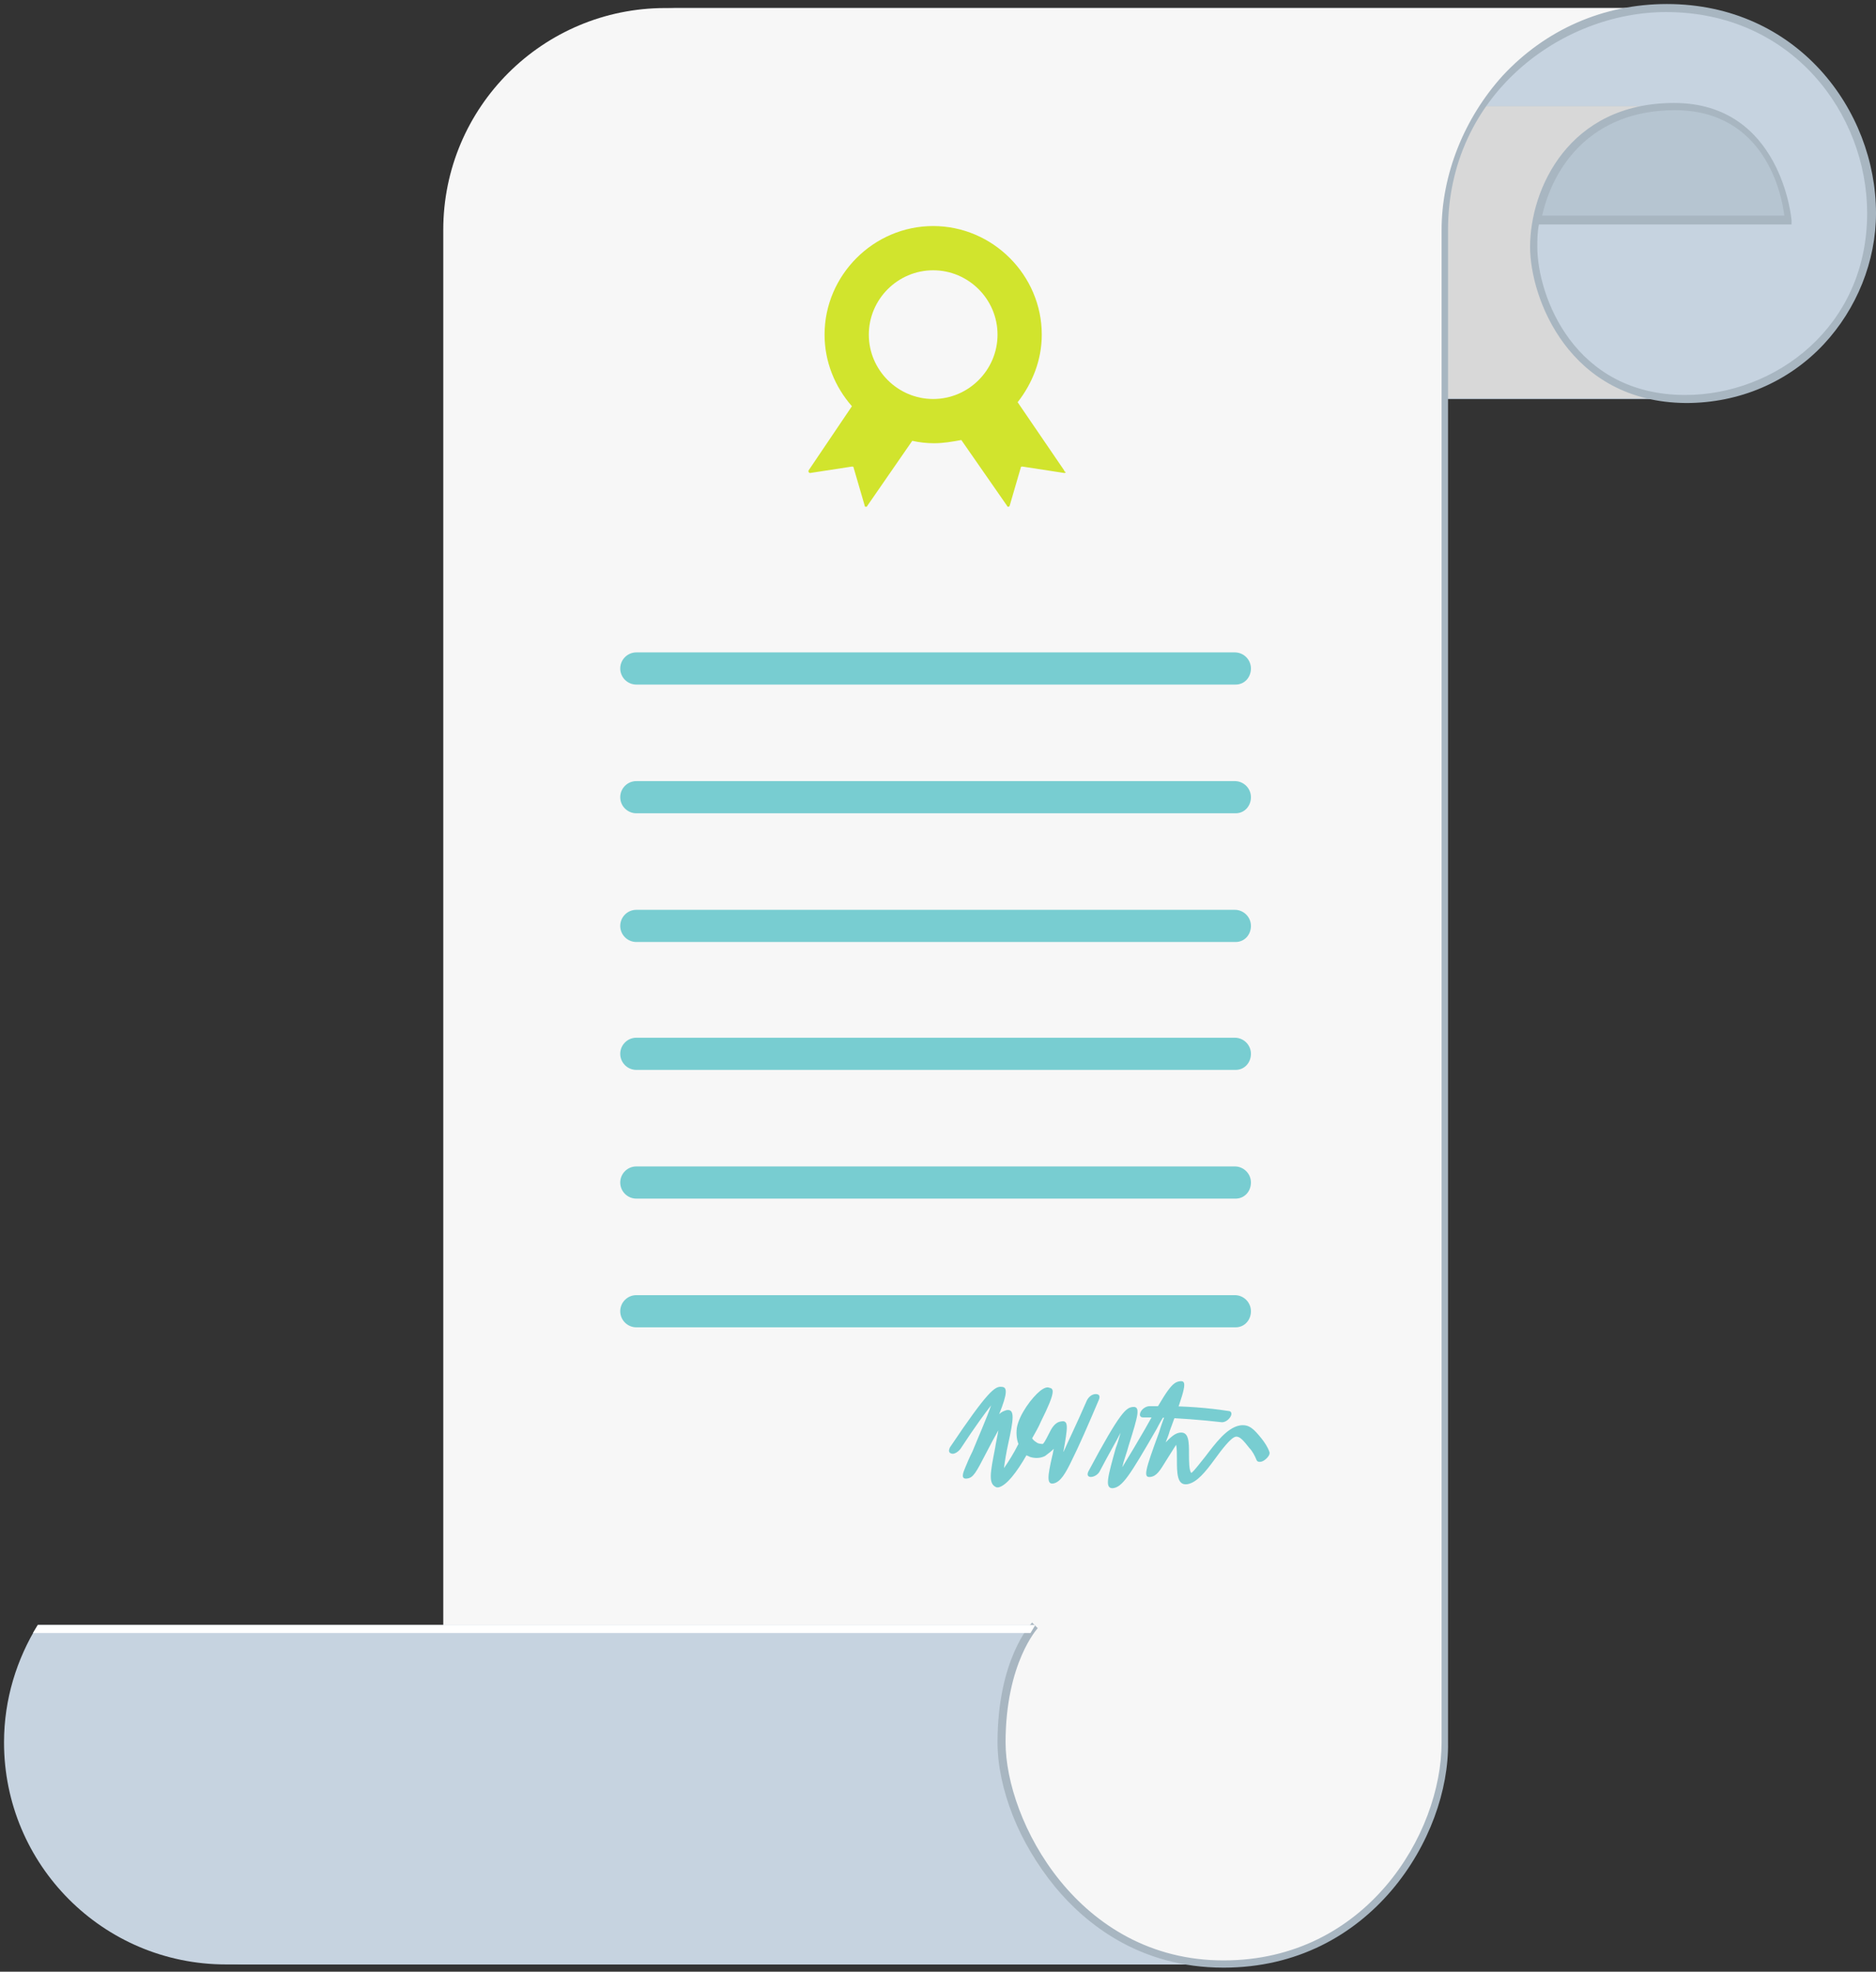 <?xml version="1.0" encoding="utf-8"?>
<!-- Generator: Adobe Illustrator 19.2.0, SVG Export Plug-In . SVG Version: 6.00 Build 0)  -->
<svg version="1.1" xmlns="http://www.w3.org/2000/svg" xmlns:xlink="http://www.w3.org/1999/xlink" x="0px"
	 y="0px" viewBox="0 0 233.2 245.1" style="enable-background:new 0 0 233.2 245.1;" xml:space="preserve">
<rect x="0" y="0" width="233.2" height="245.1" fill="#333333" stroke="none"/>
<style type="text/css">
	.st0{fill:#C6D3E0;}
	.st1{fill:#B6C5D1;}
	.st2{fill:#D8D8D8;}
	.st3{fill:#F7F7F7;}
	.st4{fill:#78CDD1;}
	.st5{fill:#D1E42D;}
	.st6{fill:#A8B6C1;}
	.st7{fill:#FFFFFF;}
</style>
<title>regulations</title>
<path class="st0" d="M82.7,1c15.2,0,25.5,11.4,25.5,25.5c0,12.7-10.3,23.1-23.1,23.1h124.5c12.7,0,23.1-10.3,23.1-23.1
	c0-14.1-10.2-25.5-25.5-25.5H82.7z"/>
<path class="st1" d="M208.2,13.2c7.8,0,14.1,6.3,14.1,14.1H97.8c0-7.8-6.3-14.1-14.1-14.1H208.2z"/>
<path class="st2" d="M83.7,13.2c-9.6,0-17.4,7.8-17.4,17.4c0,10.4,8.4,18.9,18.9,18.9h124.5c-10.4,0-18.9-8.4-18.9-18.9
	c0-9.6,7.8-17.4,17.4-17.4H83.7z"/>
<path class="st3" d="M152.1,244.1c15.2,0,27.6-12.3,27.6-27.6v-188C179.7,13.3,192,1,207.2,1H82.7C67.5,1,55.1,13.3,55.1,28.6v188
	c0,15.2-11.8,27.6-27.1,27.6H152.1z"/>
<g>
	<g>
		<path class="st4" d="M153.6,85.1H79.1c-1.1,0-2-0.9-2-2s0.9-2,2-2h74.4c1.1,0,2,0.9,2,2S154.7,85.1,153.6,85.1z"/>
	</g>
	<g>
		<path class="st4" d="M153.6,101.1H79.1c-1.1,0-2-0.9-2-2s0.9-2,2-2h74.4c1.1,0,2,0.9,2,2S154.7,101.1,153.6,101.1z"/>
	</g>
	<g>
		<path class="st4" d="M153.6,149H79.1c-1.1,0-2-0.9-2-2s0.9-2,2-2h74.4c1.1,0,2,0.9,2,2S154.7,149,153.6,149z"/>
	</g>
	<g>
		<path class="st4" d="M153.6,165H79.1c-1.1,0-2-0.9-2-2s0.9-2,2-2h74.4c1.1,0,2,0.9,2,2S154.7,165,153.6,165z"/>
	</g>
	<g>
		<path class="st4" d="M153.6,117.1H79.1c-1.1,0-2-0.9-2-2s0.9-2,2-2h74.4c1.1,0,2,0.9,2,2S154.7,117.1,153.6,117.1z"/>
	</g>
	<g>
		<path class="st4" d="M153.6,133H79.1c-1.1,0-2-0.9-2-2s0.9-2,2-2h74.4c1.1,0,2,0.9,2,2S154.7,133,153.6,133z"/>
	</g>
</g>
<path class="st5" d="M132.3,58.5l-5.8-8.5c1.8-2.3,3-5.2,3-8.4c0-7.4-6.1-13.5-13.5-13.5c-7.4,0-13.5,6.1-13.5,13.5
	c0,3.4,1.3,6.5,3.4,8.9l-5.4,8c0,0,0,0.1,0,0.1c0,0.1,0.1,0.2,0.2,0.2c0,0,0,0,0,0l5.2-0.8c0.1,0,0.2,0,0.2,0.1c0,0,0,0,0,0l1.4,4.8
	c0,0,0,0.1,0.1,0.1c0.1,0,0.2,0,0.2-0.1c0,0,0,0,0,0l5.6-8.1c0.9,0.2,1.8,0.3,2.7,0.3c1.2,0,2.3-0.2,3.4-0.4l5.7,8.2
	c0,0.1,0.1,0.1,0.2,0.1c0,0,0,0,0,0c0,0,0.1-0.1,0.1-0.1l1.4-4.8c0-0.1,0.1-0.1,0.2-0.1c0,0,0,0,0,0l5.2,0.8c0.1,0,0.2-0.1,0.2-0.1
	C132.3,58.6,132.3,58.6,132.3,58.5C132.3,58.5,132.3,58.5,132.3,58.5z"/>
<path class="st3" d="M116,49.6c4.4,0,8-3.6,8-8s-3.6-8-8-8s-8,3.6-8,8S111.6,49.6,116,49.6z"/>
<g>
	<g>
		<path class="st4" d="M138.3,185C138.3,185,138.3,185,138.3,185c1.2-0.1,2.1-1.5,5.5-7.4c0.3-0.6,0.7-1.3,1.1-1.9
			c-0.3,0.8-0.6,1.6-0.8,2.3c-1.8,4.9-2,5.7-1.1,5.6c0.8-0.1,1.2-0.8,2-2.1c0.3-0.5,0.9-1.4,1.2-1.9c0.1,0.4,0.1,1.2,0.1,1.8
			c0,1.7,0,3.3,1.3,3.1c1.2-0.2,2.3-1.6,3.4-3.1c0.8-1.1,2-2.7,2.6-2.8c0.5-0.1,1,0.5,1.7,1.4c0.4,0.4,0.7,1,0.9,1.5
			c0.1,0.3,0.6,0.3,1,0c0.4-0.3,0.7-0.7,0.6-1c-0.2-0.6-0.6-1.2-1-1.7c-0.9-1.1-1.5-1.8-2.7-1.6c-1.6,0.3-3,2.2-4.3,3.9
			c-0.5,0.6-1.3,1.7-1.7,2c-0.3-0.2-0.3-1.6-0.3-2.3c0-1.6,0-2.9-1.2-2.7c-0.6,0.1-1.1,0.6-1.7,1.2c0.2-0.5,0.4-1,0.5-1.4
			c2-5.4,2.2-6.3,1.3-6.2c-1,0.1-1.6,1-4.4,6c-0.8,1.4-2,3.4-2.8,4.7c0.2-0.9,0.6-1.9,0.8-2.7c1.2-3.8,1.5-4.9,0.5-4.8
			c-0.8,0.1-1.5,0.5-5.5,8c-0.2,0.4-0.1,0.7,0.3,0.7c0,0,0,0,0,0c0.4,0,0.9-0.3,1.1-0.7c1.2-2.3,2.1-3.8,2.6-4.8
			c-0.2,0.7-0.4,1.4-0.6,1.9C137.7,183.6,137.3,185,138.3,185z"/>
	</g>
	<g>
		<path class="st4" d="M123.7,180c0.1-0.7,0.3-1.5,0.4-2.2c-0.5,0.9-1.1,2-1.5,2.8c-1.3,2.5-1.6,3.1-2.4,3.2
			c-0.8,0.1-0.5-0.7-0.2-1.4c0.2-0.5,0.5-1.2,0.9-2c0.6-1.5,1.8-4.2,2.3-5.7c-0.7,0.9-1.9,2.5-3.8,5.4c-0.3,0.4-0.8,0.7-1.1,0.6
			c-0.4-0.1-0.4-0.4-0.2-0.8c4.7-7,5.6-7.6,6.4-7.5c0.7,0,0.8,0.7-0.3,3.4c0.3-0.3,0.6-0.4,0.9-0.5c1.1-0.2,0.9,1.1,0.2,4.3
			c-0.2,0.9-0.4,2.1-0.5,2.9c0.5-0.7,1.2-1.8,1.8-3c-0.2-0.5-0.3-1.2-0.2-2c0.3-1.7,1.9-3.8,2.9-4.6c0.5-0.4,0.9-0.5,1.1-0.4
			c0.6,0.1,0.9,0.4-1,4.2c-0.3,0.7-0.7,1.4-1.1,2.1c0.2,0.3,0.4,0.4,0.7,0.6c0.3,0.1,0.6,0.1,0.6,0.1c0.1,0,0.3-0.3,0.8-1.3
			c0.3-0.6,0.7-1.4,1.5-1.5c1-0.2,0.8,0.8,0.3,3.7c0,0,0,0.1,0,0.1c0.6-1.4,1.6-3.4,2.9-6.4c0.2-0.4,0.6-0.8,1.1-0.8
			c0.4,0,0.6,0.2,0.4,0.7c-1.4,3.3-2.5,5.8-3.3,7.4c-0.9,1.9-1.5,2.8-2.3,3c-0.9,0.2-0.8-0.8-0.2-3.4c0.1-0.3,0.1-0.6,0.2-0.9
			c-0.3,0.3-0.7,0.6-1.1,0.9c-0.6,0.3-1.3,0.3-1.9,0.1c-0.1-0.1-0.3-0.1-0.4-0.2c-1.2,2.1-2.5,3.8-3.5,4c-0.1,0-0.2,0-0.2,0
			C122.8,184.5,123.1,183.1,123.7,180z M130.8,183.1L130.8,183.1L130.8,183.1z M128.2,176.3c0.1-0.2,0.2-0.4,0.3-0.6
			C128.4,175.9,128.3,176.1,128.2,176.3z"/>
	</g>
	<g>
		<path class="st4" d="M151.9,176.8c0.4,0,0.8-0.3,1-0.6c0.3-0.4,0.2-0.8-0.2-0.8c-2.6-0.4-5.3-0.6-8-0.6c-0.6,0-1.2,0-1.8,0
			c-0.4,0-0.9,0.3-1.1,0.7c-0.2,0.4-0.1,0.7,0.3,0.7c0,0,0,0,0,0c0.6,0,1.2,0,1.8,0C146.6,176.3,149.3,176.5,151.9,176.8
			C151.8,176.8,151.8,176.8,151.9,176.8z"/>
	</g>
</g>
<path class="st0" d="M124.5,216.6c0-5.4,1.5-10.3,4.2-14.6H4.7c-2.6,4.2-4.2,9.2-4.2,14.6c0,15.2,12.3,27.6,27.6,27.6h124
	C136.9,244.1,124.5,231.8,124.5,216.6z"/>
<g>
	<path class="st6" d="M152.1,244.6c-10.5,0-17.2-5.5-21-10.1c-4.4-5.3-7.1-12.2-7.1-17.9c0-10.3,4.1-14.7,4.3-14.9l0.7,0.7
		c0,0-4,4.3-4,14.2c0,9.7,9,27.1,27.1,27.1c17.7,0,27.1-15.7,27.1-27.1v-188c0-6.9,2.8-13.9,7.6-19.2c5.3-5.7,12.5-8.9,20.4-8.9
		c16.2,0,26,13.2,26,26c0,6-2.4,11.9-6.5,16.3c-4.4,4.7-10.5,7.3-17.1,7.3C195,50,190.2,37,190.2,30.7c0-7.2,4.8-17.9,17.9-17.9
		c13.3,0,14.6,14.4,14.6,14.6l0,0.5h-31.4c-0.2,1-0.2,1.9-0.2,2.8c0,6,4.5,18.4,18.4,18.4c11.1,0,22.6-8.4,22.6-22.6
		c0-12.3-9.3-25-25-25c-13,0-27.1,10.3-27.1,27.1v188C180.2,228.3,170.4,244.6,152.1,244.6z M191.7,26.8h30.1
		c-0.3-2.6-2.4-13.1-13.6-13.1C197.9,13.7,193.1,20.6,191.7,26.8z"/>
</g>
<path class="st7" d="M128.1,203c0.2-0.3,0.4-0.7,0.6-1H4.7c-0.2,0.3-0.4,0.7-0.6,1H128.1z"/>
</svg>
